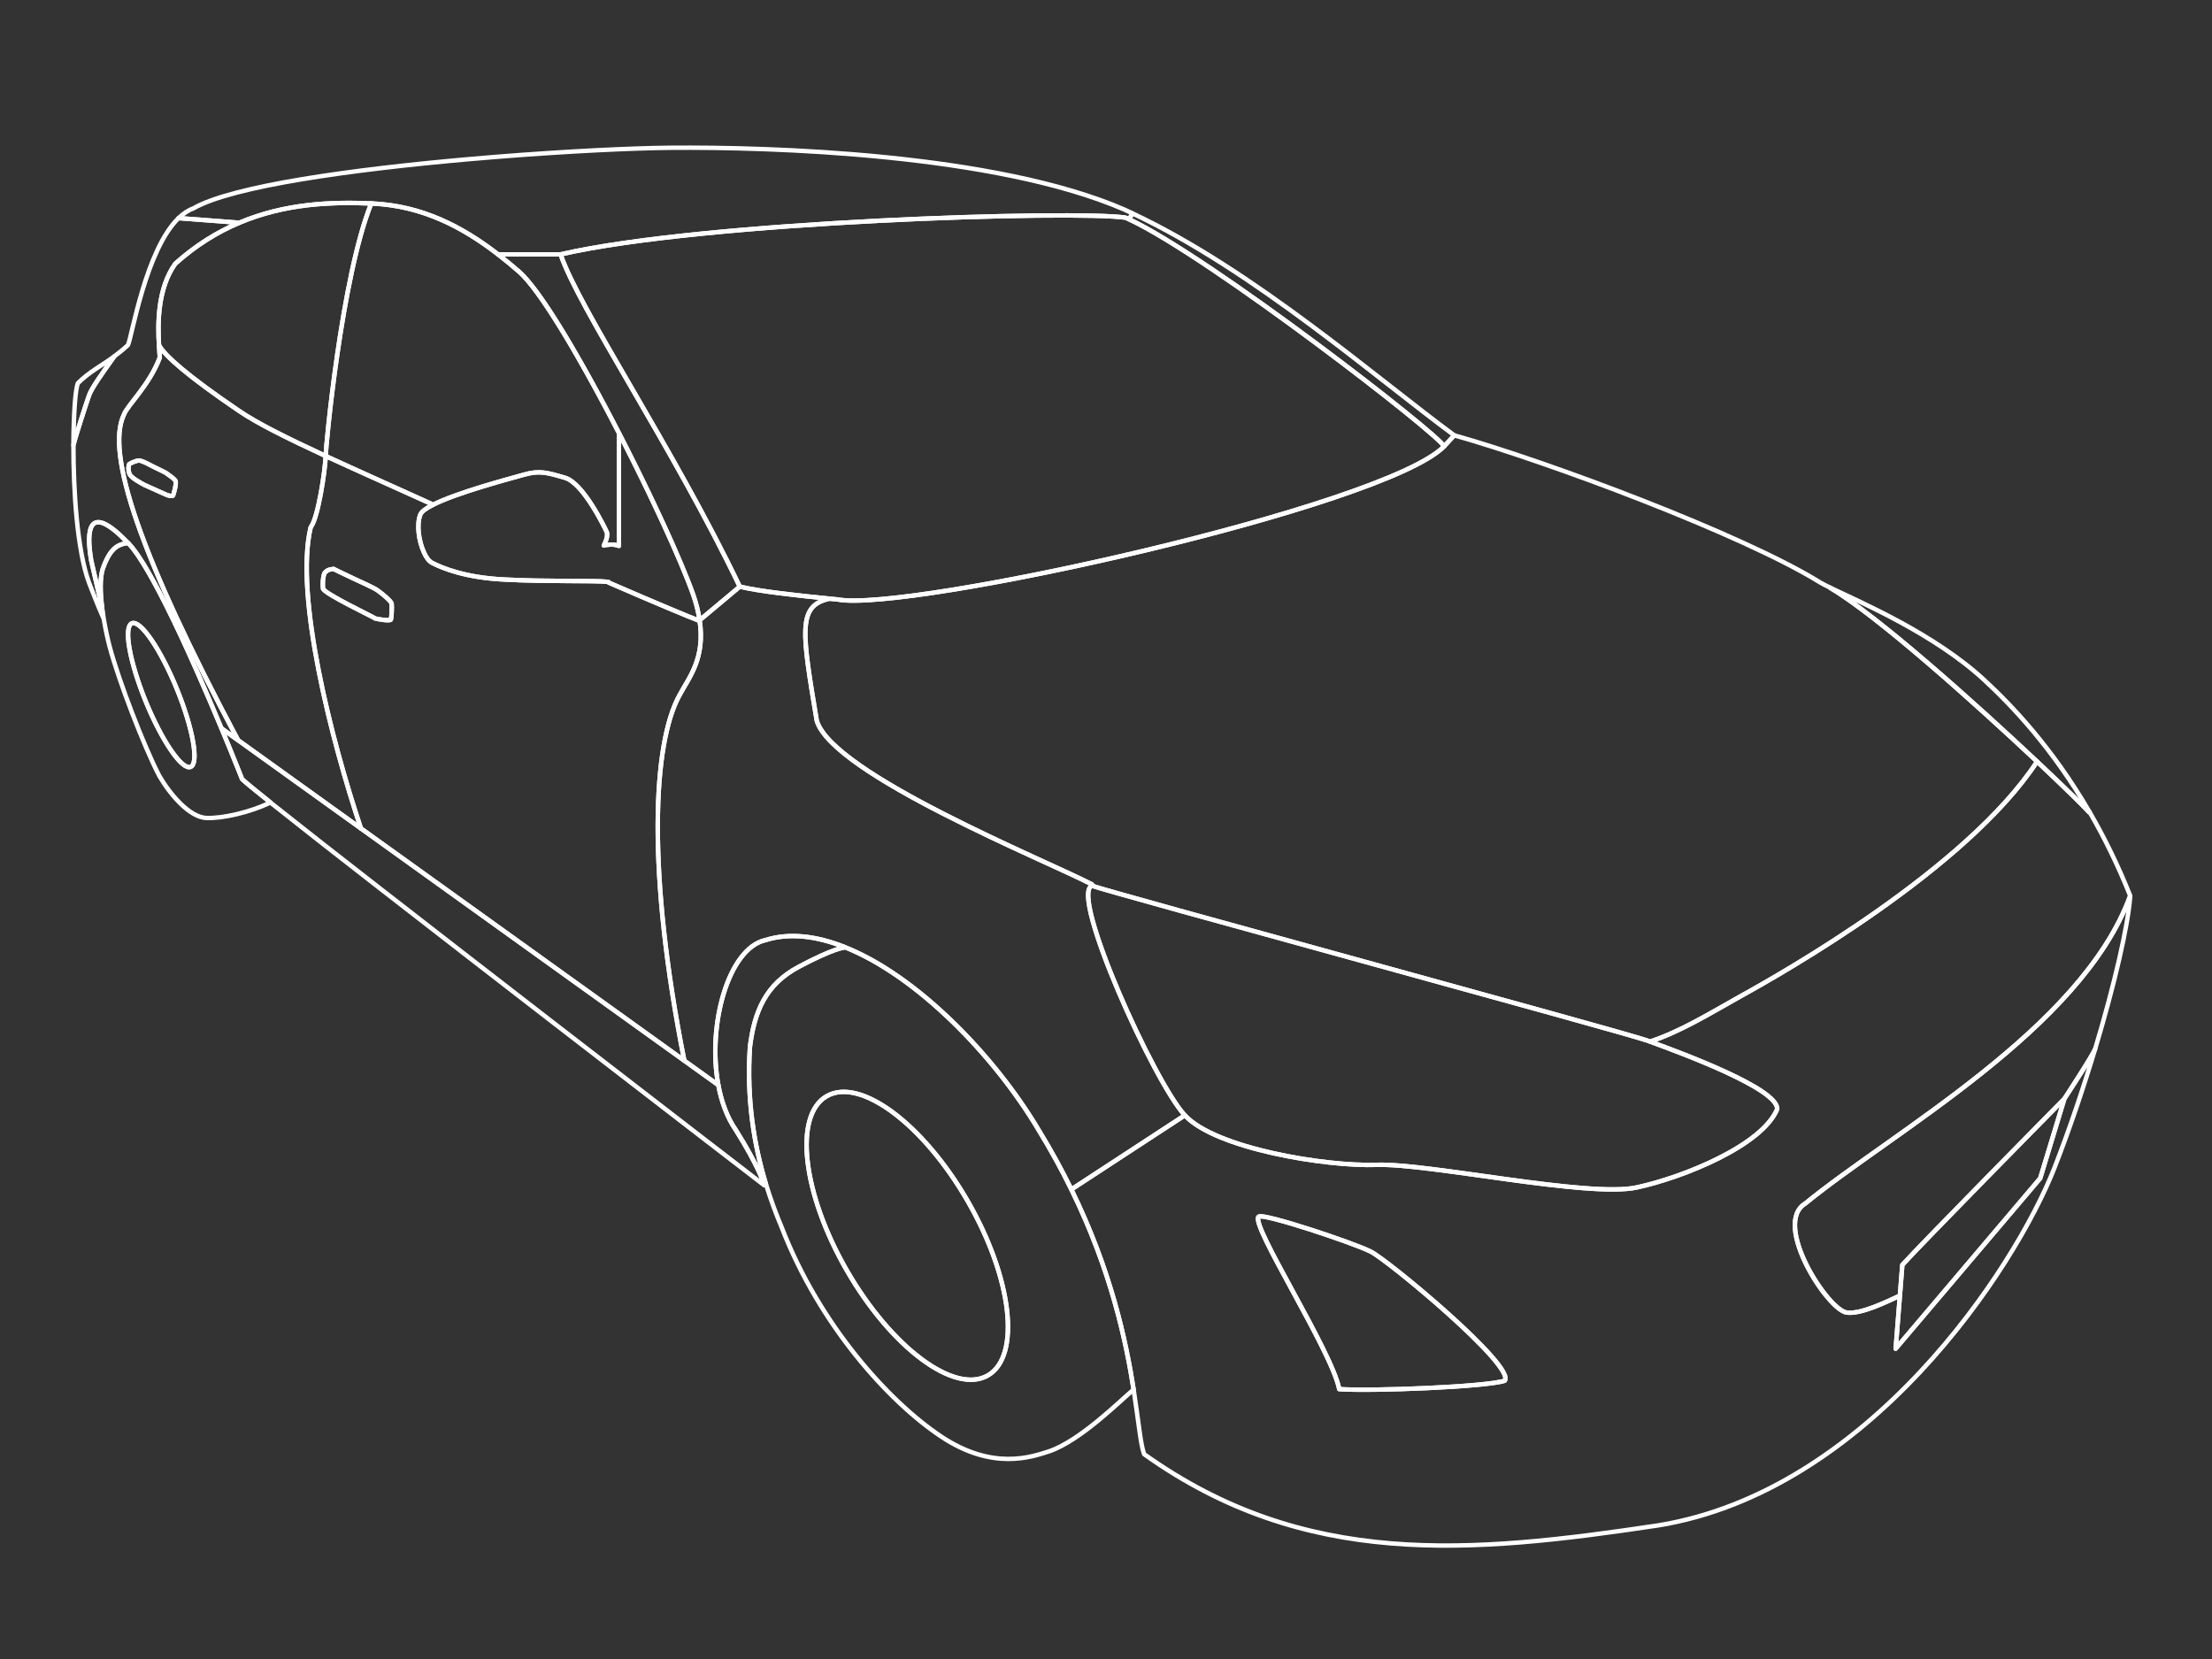 <?xml version="1.0" encoding="UTF-8"?><svg id="Layer_1" xmlns="http://www.w3.org/2000/svg" viewBox="0 0 500 375"><rect x="0" y="0" width="500" height="375" fill="#333333" stroke="none"/><defs><style>.cls-1{fill:none;stroke:#fff;stroke-linecap:round;stroke-linejoin:round;stroke-width:1px;}</style></defs><g id="door_back_right" class="selectable"><path class="cls-1" d="m28.02,93.7c.7-2,5.8-6.7,8.1-12.9-.04-.7-.11-1.64-.18-2.76,1.24,2.31,6.55,7,17.98,14.76,4.05,2.79,10.75,6.14,19.7,10.28-.13,3.29-1.71,14.04-3.4,16.12-3.67,15.47,4.71,48.2,11.37,68.07l-27.76-19.94c-22.17-41.66-30.02-64.93-25.81-73.63Zm1.2,13.3c.3,1,2.7,2.2,3.4,2.6.8.4,4.3,1.9,4.9,2.2.6.3,1.5.4,1.6.2s.9-2.9.5-3.4c-.3-.4-1.1-1-2.1-1.7-.3-.2-3.3-1.6-3.8-1.9s-1.9-.9-2.2-.9c-.6-.1-2.2.7-2.3.8-.2.5-.3,1.1,0,2.1Z" /><path id="handle_back_right" class="cls-1" d="m29.22,107c.3,1,2.7,2.2,3.4,2.6.8.4,4.3,1.9,4.9,2.2.6.3,1.5.4,1.6.2s.9-2.9.5-3.4c-.3-.4-1.1-1-2.1-1.7-.3-.2-3.3-1.6-3.8-1.9s-1.9-.9-2.2-.9c-.6-.1-2.2.7-2.3.8-.2.5-.3,1.1,0,2.1Z" /></g><g id="door_front_right" class="selectable"><path class="cls-1" d="m70.22,119.2c1.69-2.08,3.27-12.83,3.4-16.12,6.76,3.12,14.78,6.69,23.9,10.82l.16.3c-1.42.73-2.4,1.45-2.66,2.1-.9,2.21-.37,5.98.78,8.5h0c.5,1.15,1.14,2.03,1.82,2.4,2.3,1.2,7.6,3.4,16.5,3.8,9,.5,20.7.2,23,.5.15.02.32.05.52.1l-.02.1c10.6,4.6,18.5,7.9,20.4,8.6l.12-.1c1.32,8.64-2.43,12.98-4.52,16.9-6.1,10.96-7.43,39.92,1.06,82.65l-73.09-52.48c-6.66-19.87-15.04-52.6-11.37-68.07Zm2.8,13.9c.7,1.3,10.9,6.1,11.8,6.7.3.1,3,.6,3.5.3.2-.3.3-3,.2-3.7-.2-.6-2-2.1-3.1-2.9-1.1-.8-4.7-2.3-6.5-3.2-1-.5-3-1.4-3.5-1.7-1,.1-1.6.3-2.1,1-.4,1.1-.4,2.5-.3,3.5Z" /><path id="handle_front_right" class="cls-1" d="m73.02,133.1c.7,1.3,10.9,6.1,11.8,6.7.3.1,3,.6,3.5.3.2-.3.3-3,.2-3.7-.2-.6-2-2.1-3.1-2.9-1.1-.8-4.7-2.3-6.5-3.2-1-.5-3-1.4-3.5-1.7-1,.1-1.6.3-2.1,1-.4,1.1-.4,2.5-.3,3.5Z" /></g><path id="mirror_right" class="selectable cls-1" d="m95.8,124.8h0c.5,1.15,1.14,2.03,1.82,2.4,2.3,1.2,7.6,3.4,16.5,3.8,9,.5,20.7.2,23,.5.15.02.32.05.52.1l-.02.1c10.6,4.6,18.5,7.9,20.4,8.6l.12-.1c-.25-1.72-.71-3.61-1.42-5.7-2.65-7.53-9.34-22.11-16.68-36.36l-.14.07v25.18c-.66-.23-1.27-.33-1.98-.29-.93.05-1.3.13-1.44.2.22-.43,1.08-2.14.64-3.1-.5-1.1-5.3-11-9.4-12.2-4.1-1.2-5.8-1.7-9.3-.7-2.79.8-15.17,4.01-20.74,6.9-1.42.73-2.4,1.45-2.66,2.1-.9,2.21-.37,5.98.78,8.5Z" /><path id="window_front_right" class="selectable cls-1" d="m73.62,103v.08c6.76,3.12,14.78,6.69,23.9,10.82l.16.3c5.57-2.89,17.95-6.1,20.74-6.9,3.5-1,5.2-.5,9.3.7,4.1,1.2,8.9,11.1,9.4,12.2.44.96-.42,2.67-.64,3.1.14-.07.51-.15,1.44-.2.71-.04,1.32.06,1.98.29v-25.18l.14-.07c-8.44-16.41-17.74-32.41-22.72-36.74-1.55-1.35-3.12-2.65-4.74-3.9-8.1-6.26-17.2-11-28.46-11.5h-.2c-6.7,16.5-10.3,55.1-10.3,57Z" /><path id="window_back_right" class="selectable cls-1" d="m35.94,78.03h0c1.24,2.32,6.55,7.01,17.98,14.77,4.05,2.79,10.75,6.14,19.7,10.28v-.08c0-1.9,3.6-40.5,10.3-57h.2c-.07,0-.13-.01-.2-.01-9.11-.39-19.53.01-29.82,4.36h-.01c-4.91,2.07-9.78,5.04-14.47,9.25-4.05,5.67-3.97,13.64-3.68,18.43Z" /><path id="tail_light_right" class="selectable cls-1" d="m16.6,100.61c.51-2.12,2.96-9.63,3.52-11.21.59-1.67,2.81-4.77,5.72-8.85-3.03,2.23-5.65,3.48-8.22,6.05-.57,1.22-1,6.89-1.02,14.01Z" /><path id="fender_back_right" class="selectable cls-1" d="m16.6,100.61v.02c-.02,10.38.85,23.83,3.52,31.07.22.57,2.12,5.54,3.16,7.79,0,0-.21-2.17-.22-2.21-.56-2.3-1.3-5.67-2.44-10.58-1.2-7-.6-13.1,8-4.3.12.11.25.24.38.37,5.45,5.65,15.25,27.94,21.05,41.85h.01s3.76,2.7,3.76,2.7c-22.17-41.65-30.01-64.92-25.8-73.62.7-2,5.8-6.7,8.1-12.9-.04-.7-.11-1.64-.18-2.76h0c-.29-4.8-.37-12.77,3.68-18.44,4.69-4.21,9.56-7.18,14.47-9.25l-13.73-1.05c-7.45,7.22-10.56,26.94-11.44,28.7-1.08,1-2.09,1.82-3.07,2.54h-.01c-2.91,4.09-5.13,7.19-5.72,8.86-.56,1.58-3.01,9.09-3.52,11.21Z" /><path id="roof" class="selectable cls-1" d="m40.36,49.3l13.73,1.05h.01c10.29-4.35,20.71-4.75,29.82-4.36.07,0,.13.01.2.01,11.26.5,20.36,5.24,28.46,11.5h14.14c32.4-7.5,116.5-10,127.7-8.3.27.12.56.25.85.39l.66-1.38c-.29-.14-.57-.28-.86-.41-.28-.14-.57-.27-.85-.4-29.2-12.7-80.3-14.2-102.6-14-8.56.07-23.35.77-39.39,2.05-2.15.17-4.33.35-6.51.55-25.87,2.28-53.19,6.02-62,11.1-1.21.44-2.32,1.2-3.36,2.2Z" /><path id="rocker_panel_right" class="selectable cls-1" d="m53.82,167.32h.01s100.85,72.43,100.85,72.43l7.69,5.52c.71,3.81,2,7.34,3.95,10.15,5.17,8.25,6.22,11.8,6.38,12.39.01.06.02.09.02.09,0,0-5.56-4.28-14.27-10.98-17.54-13.51-47.84-36.88-71.21-55.06-.01,0-.01,0-.01,0-10.51-8.16-19.6-15.29-25.51-19.99-.23-.18-.45-.36-.66-.53-3.5-2.8-5.76-4.65-6.34-5.23,0,0-1-2.55-2.63-6.55-.6-1.46-1.28-3.12-2.03-4.92l3.76,2.69Z" /><g id="wheel_back_right" class="selectable"><path class="cls-1" d="m23.22,128.6c1.6-4.5,3.2-5.4,5.2-5.8l.58-.03c6.16,6.38,17.86,33.99,23.09,46.78,1.63,4,2.63,6.55,2.63,6.55.58.58,2.84,2.43,6.34,5.23l-.14.17c-4.5,2.1-10.4,3.5-14.2,3.4-3.8-.1-8.2-5.2-10.7-9.5-3.5-6.7-9.2-21.6-11.2-29.1-.4-1.5-.95-3.87-1.38-6.47l-.37-2.51c-.4-3.25-.52-6.57.15-8.72Zm9.72,29.96c3.67,8.96,8.21,15.58,10.15,14.79,1.93-.79.53-8.7-3.13-17.66-3.67-8.96-8.21-15.59-10.15-14.8-1.93.8-.53,8.7,3.13,17.67Z" /><path class="cls-1" d="m32.94,158.56c3.67,8.96,8.21,15.58,10.15,14.79,1.93-.79.53-8.7-3.13-17.66-3.67-8.96-8.21-15.59-10.15-14.8-1.93.8-.53,8.7,3.13,17.67Z" /></g><g id="wheel_front_right" class="selectable"><path class="cls-1" d="m169.52,236.6c1-7.9,3.5-14.1,11.1-18.1,7.7-4.1,10.1-4.3,10.1-4.3l.07-.18c16.31,6.41,33.92,24.44,44.03,41.48,2.8,4.57,5.23,9.03,7.35,13.36,9.01,18.38,12.37,34.33,14.09,45.32l-.14.02c-2.8,2.3-11.9,11.5-19.1,13.9-3.8,1.2-12.6,4.4-24.3-3.4-11.7-7.8-27.4-25-36-47.2-1.29-3.06-2.51-6.33-3.58-9.82-2.72-8.94-4.41-19.28-3.62-31.08Zm21.92,50.61c10.06,17.43,24.33,28.04,31.86,23.69,7.53-4.35,5.48-22.01-4.58-39.44s-24.33-28.03-31.86-23.68c-7.53,4.35-5.48,22,4.58,39.43Z" /><path class="cls-1" d="m191.44,287.21c10.06,17.43,24.33,28.04,31.86,23.69,7.53-4.35,5.48-22.01-4.58-39.44s-24.33-28.03-31.86-23.68c-7.53,4.35-5.48,22,4.58,39.43Z" /></g><path id="fender_front_right" class="selectable cls-1" d="m154.68,239.75l7.69,5.52c-2.54-13.61,2.29-30.9,10.65-32.77,5.39-1.7,11.49-.95,17.77,1.52,16.31,6.41,33.92,24.44,44.03,41.48,2.8,4.57,5.23,9.03,7.35,13.36l25.65-16.76c-6.9-7.4-26.1-49.9-21-51.9v-.3c-10.4-5.4-58.6-24.9-62.2-37-3.3-19.8-4.4-25.9,2.6-27.5v-.1c-6.91-.69-15.47-1.61-20-2.7l-9.08,7.6c1.32,8.64-2.43,12.98-4.52,16.9-6.1,10.96-7.43,39.92,1.06,82.65Z" /><path id="license_plate_front" class="selectable cls-1" d="m428.49,304.86s.04-.05.13-.15l32.55-38.37,5.47-17.99s-.03.03-.08.09c-.03.02-.06.06-.1.1t-.02.02c-2.72,2.75-31.83,32.27-36.44,37.36l-.55,6.95-.89,11.19c-.01.13-.02.24-.03.34l-.03.38s-.01.08-.01.08Z" /><path id="grill_radiator" class="selectable cls-1" d="m417.52,296.7c3.2.39,8.88-2.43,11.93-3.83l.55-6.95c4.61-5.09,33.72-34.61,36.44-37.36t.02-.02s.07-.08.1-.1c.05-.06.08-.09.08-.09,0,0,6.59-10.05,6.96-11.29,4.38-14.57,7.42-27.78,7.9-34.35h-.08c-11,29.89-53.8,53.29-73.3,69.29-7.7,4.6,5.2,24.4,9.4,24.7Z" /><path id="fog_light_front_right" class="selectable cls-1" d="m302.72,314c7.3.5,33.1-.5,37.4-1.9,2.6-3.2-26.3-27.2-30.3-29.2s-24.1-8.7-25.3-7.9c-2.1,1.6,16.5,30.3,18.2,39Z" /><path id="bumper_front" class="selectable cls-1" d="m267.82,252.1c6.9,7.5,31.8,11.6,43.4,11.2,11.6-.4,47.9,7.5,58.8,5.1,10.6-2.3,28.3-9.5,31.7-17.7.19-4.62-21.62-12.65-28.63-15.22l.03-.08c6.8-2.3,13-6.1,20.3-10.2,9.6-5.3,51.1-28.8,67-53l.05-.05c6.17,5.8,10.67,10.22,11.75,11.45l.1-.06c3.23,5.56,6.36,11.85,9.2,18.96,0,.07-.01.14-.02.21h-.08c-11,29.89-53.8,53.29-73.3,69.29-7.7,4.6,5.2,24.4,9.4,24.7,3.2.39,8.88-2.43,11.93-3.83l-.89,11.19c-.01.13-.02.24-.03.34l-.03.38s-.01.08-.01.08c0,0,.04-.05.13-.15l32.55-38.37,5.47-17.99s6.59-10.05,6.96-11.29c-2.66,8.84-5.8,18.18-9.18,26.84-9.1,23.2-42.2,73.2-89.6,80.9-42.6,6.4-79.9,9.8-116.2-16.1-.83-2.22-1.24-7.3-2.36-14.52-1.72-10.99-5.08-26.94-14.09-45.32l25.65-16.76Zm34.9,61.9c7.3.5,33.1-.5,37.4-1.9,2.6-3.2-26.3-27.2-30.3-29.2s-24.1-8.7-25.3-7.9c-2.1,1.6,16.5,30.3,18.2,39Z" /><path id="head_light_right" class="selectable cls-1" d="m267.82,252.1c6.9,7.5,31.8,11.6,43.4,11.2,11.6-.4,47.9,7.5,58.8,5.1,10.6-2.3,28.3-9.5,31.7-17.7.19-4.62-21.62-12.65-28.63-15.22-.28-.1-.54-.2-.77-.28-6-2.1-123-33.9-125.5-35-5.1,2,14.1,44.5,21,51.9Z" /><path id="head_light_left" class="selectable cls-1" d="m413.72,132.9c10.53,6.16,32.86,26.19,46.75,39.25,6.17,5.8,10.67,10.22,11.75,11.45l.1-.06c-8.49-14.61-17.61-24.09-23.7-29.74-11.25-10.47-28.04-17.65-34.88-20.94l-.02.04Z" /><path id="hood" class="selectable cls-1" d="m184.62,162.9c3.6,12.1,51.8,31.6,62.2,37v.3c2.5,1.1,119.5,32.9,125.5,35,.23.08.49.18.77.28l.03-.08c6.8-2.3,13-6.1,20.3-10.2,9.6-5.3,51.1-28.8,67-53l.05-.05c-13.89-13.06-36.22-33.09-46.75-39.25l.02-.04c-1.07-.52-1.89-.94-2.42-1.26-17.4-10.8-61.6-27.3-82.6-33.2l-2.3,2.5c-13.5,13.7-121.4,37.6-137.1,34.6-.67-.07-1.37-.13-2.09-.2v.1c-7.01,1.6-5.91,7.7-2.61,27.5Z" /><path id="windshield_front" class="selectable cls-1" d="m126.72,57.5c4.2,12.4,25.3,43.4,40.5,75.1,4.53,1.09,13.09,2.01,20.01,2.7.72.07,1.42.13,2.09.2,15.7,3,123.6-20.9,137.1-34.6-1.08-2.66-52.84-42.72-71.15-51.31-.29-.14-.58-.27-.85-.39-11.2-1.7-95.3.8-127.7,8.3Z" /><path id="background" class="cls-1" d="m255.27,49.59c18.31,8.59,70.07,48.65,71.15,51.31l2.3-2.5c-17.34-12.74-45.43-37.37-72.79-50.19l-.66,1.38Z" /><path id="pillar" class="selectable cls-1" d="m112.58,57.5c1.62,1.25,3.19,2.55,4.74,3.9,9.3,8.1,33.7,56.9,39.4,73.1.71,2.09,1.17,3.98,1.42,5.7l9.08-7.6c-15.2-31.7-36.3-62.7-40.5-75.1h-14.14Z" /><path id="background-2" class="cls-1" d="m20.62,126.7c1.14,4.91,1.89,8.32,2.45,10.62-.4-3.25-.52-6.57.15-8.72,1.6-4.5,3.2-5.4,5.2-5.8l.58-.03c-.13-.13-.26-.26-.38-.37-8.6-8.8-9.2-2.7-8,4.3Z" /><path id="background-3" class="cls-1" d="m162.37,245.27c.71,3.81,2,7.34,3.95,10.15,5.17,8.25,6.22,11.8,6.38,12.39l.44-.13c-2.72-8.94-4.41-19.28-3.62-31.08,1-7.9,3.5-14.1,11.1-18.1,7.7-4.1,10.1-4.3,10.1-4.3l.07-.18c-6.28-2.47-12.38-3.22-17.77-1.52-8.36,1.87-13.19,19.16-10.65,32.77Z" /></svg>